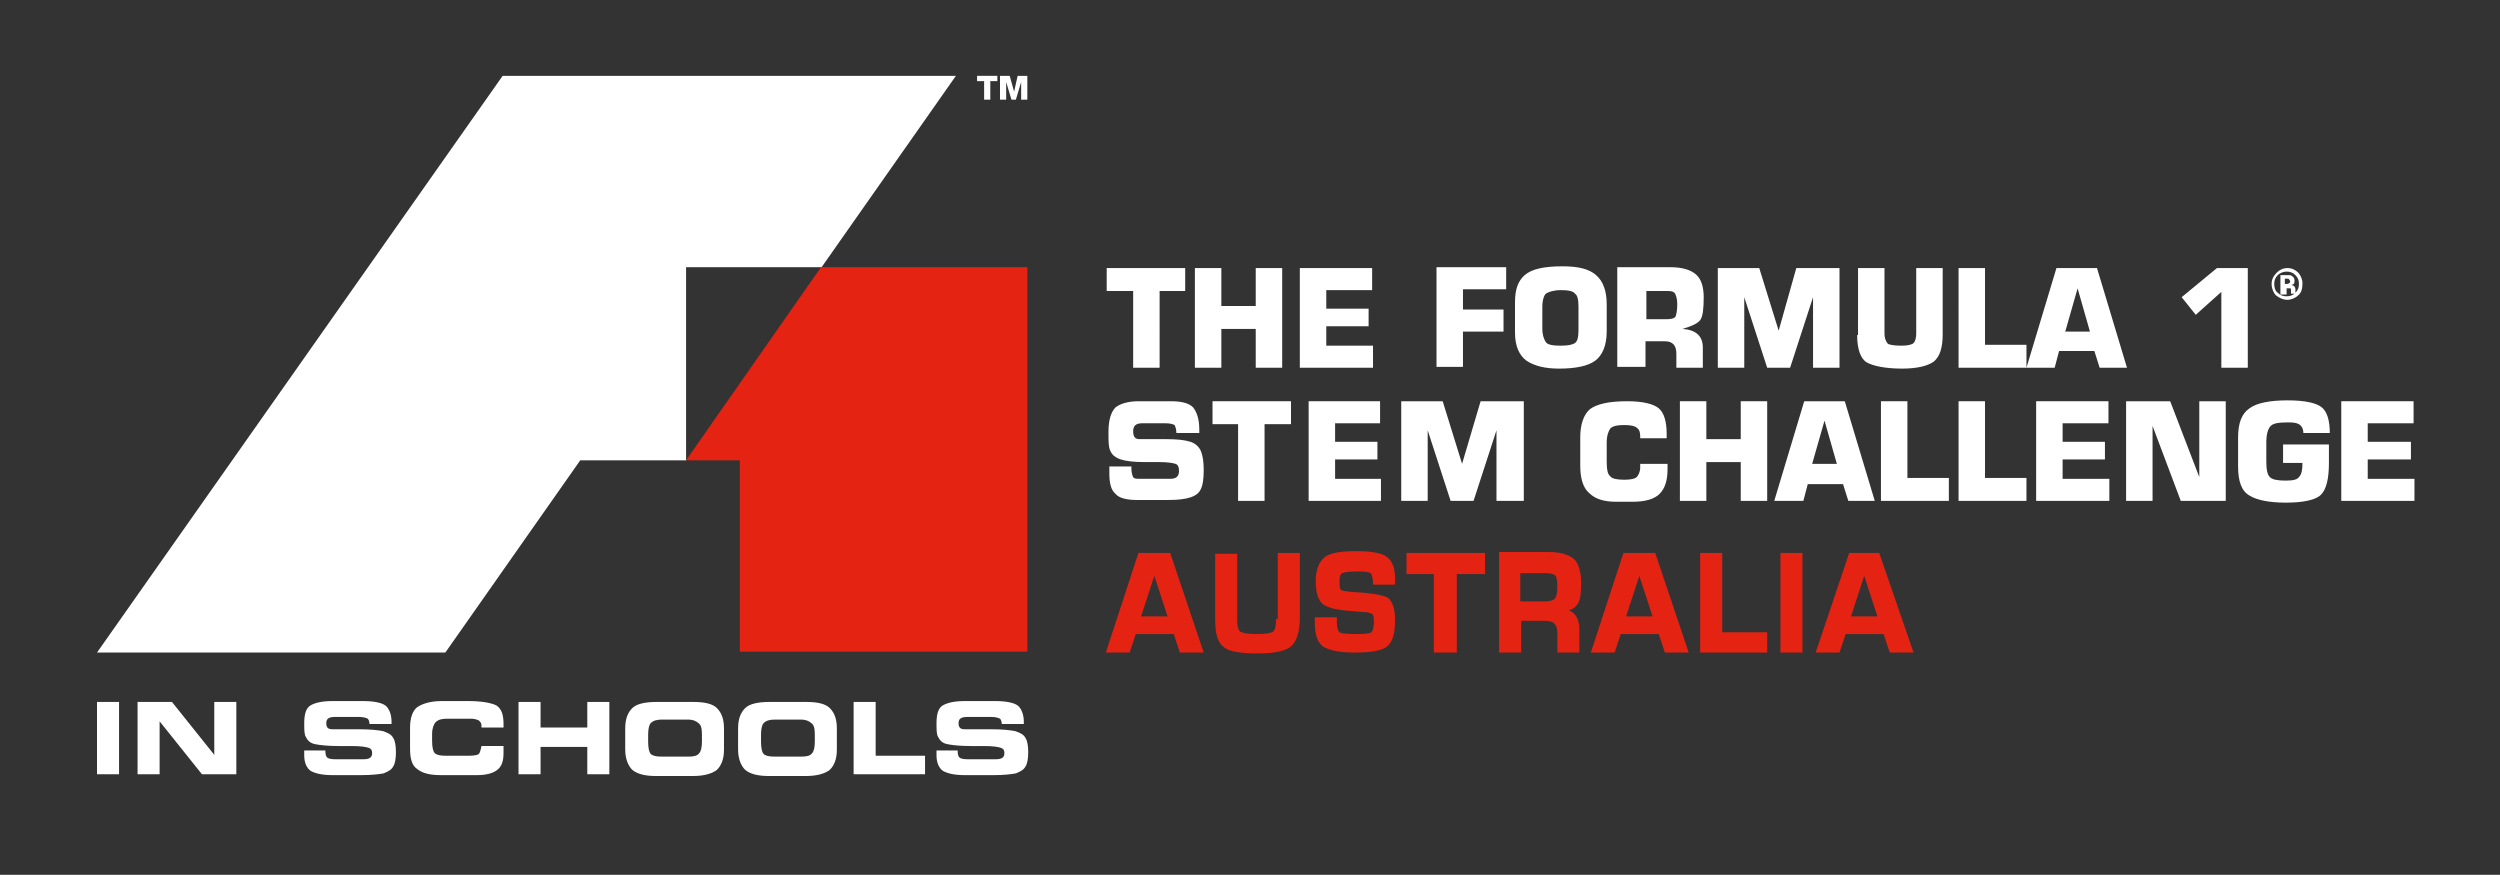 <?xml version="1.0" encoding="utf-8"?>
<!-- Generator: Adobe Illustrator 17.1.0, SVG Export Plug-In . SVG Version: 6.00 Build 0)  -->
<!DOCTYPE svg PUBLIC "-//W3C//DTD SVG 1.1//EN" "http://www.w3.org/Graphics/SVG/1.1/DTD/svg11.dtd">
<svg version="1.1" id="Layer_1" xmlns="http://www.w3.org/2000/svg" xmlns:xlink="http://www.w3.org/1999/xlink" x="0px" y="0px"
	 viewBox="0 0 283.5 99.2" enable-background="new 0 0 283.5 99.2" xml:space="preserve">
<rect x="0" y="0" width="283.5" height="99.2" fill="#333333" stroke="none"/>
<g>
	<g>
		<polygon fill="#FFFFFF" points="105.3,8.6 108.4,8.6 93.1,30.4 93.2,30.3 77.8,30.3 77.8,52.2 65.8,52.2 50.5,74 11,74 57,8.6 
			105.3,8.6 		"/>
		<polygon fill="#FFFFFF" points="11,79.6 13.5,79.6 13.5,87.8 11,87.8 11,79.6 		"/>
		<polygon fill="#FFFFFF" points="15.6,79.6 19.5,79.6 24.3,85.6 24.3,85.6 24.3,79.6 26.8,79.6 26.8,87.8 22.9,87.8 18.1,81.8 
			18.1,81.8 18.1,87.8 15.6,87.8 15.6,79.6 		"/>
		<path fill="#FFFFFF" d="M36.9,85.2c0,0.4,0.1,0.6,0.2,0.7c0.1,0.1,0.4,0.2,0.9,0.2h3.2c0.7,0,1-0.2,1-0.7c0-0.3-0.1-0.5-0.4-0.6
			c-0.3-0.1-0.9-0.2-1.9-0.2h-1.5c-1.2,0-2.1-0.1-2.6-0.2c-0.6-0.1-0.9-0.4-1.1-0.8c-0.2-0.3-0.2-0.8-0.2-1.6c0-1,0.2-1.7,0.7-2
			c0.5-0.3,1.3-0.5,2.5-0.5h3.5c1.2,0,2.1,0.2,2.5,0.5s0.7,1,0.7,1.8v0.3h-2.5c0-0.3-0.1-0.5-0.2-0.6c-0.2-0.1-0.5-0.2-1-0.2H38
			c-0.7,0-1,0.2-1,0.7s0.2,0.7,0.7,0.7c0.5,0,0.9,0,1.4,0h1.7c1.2,0,2,0.1,2.6,0.2c0.6,0.2,1,0.4,1.2,0.8c0.2,0.3,0.3,0.9,0.3,1.6
			c0,0.7-0.1,1.3-0.3,1.6c-0.2,0.4-0.6,0.6-1.1,0.8c-0.5,0.1-1.4,0.2-2.5,0.2h-3.3c-1.2,0-2-0.2-2.5-0.5c-0.4-0.3-0.7-0.9-0.7-1.7
			v-0.6H36.9L36.9,85.2z"/>
		<path fill="#FFFFFF" d="M54.6,84.6h2.5v0.8c0,0.9-0.2,1.5-0.7,1.9c-0.5,0.4-1.3,0.6-2.3,0.6h-4.1c-1.2,0-2.1-0.2-2.7-0.7
			c-0.6-0.4-0.8-1.2-0.8-2.3v-2.4c0-1.1,0.3-1.9,0.8-2.3c0.6-0.4,1.5-0.7,2.8-0.7h3c1.5,0,2.6,0.2,3.2,0.5c0.6,0.4,0.8,1.1,0.8,2.1
			l0,0.4h-2.5l0-0.2c0-0.3-0.1-0.4-0.3-0.6c-0.2-0.1-0.5-0.2-0.9-0.2h-2.7c-0.6,0-1,0.1-1.3,0.4c-0.2,0.2-0.4,0.7-0.4,1.3v0.8
			c0,0.7,0.1,1.2,0.3,1.4c0.2,0.2,0.6,0.3,1.2,0.3h2.7c0.6,0,1-0.1,1.1-0.2C54.4,85.4,54.5,85.1,54.6,84.6L54.6,84.6z"/>
		<polygon fill="#FFFFFF" points="58.8,79.6 61.3,79.6 61.3,82.5 66.6,82.5 66.6,79.6 69.1,79.6 69.1,87.8 66.6,87.8 66.6,84.7 
			61.3,84.7 61.3,87.8 58.8,87.8 58.8,79.6 		"/>
		<path fill="#FFFFFF" d="M73.5,83.3v0.8c0,0.7,0.1,1.2,0.3,1.4c0.2,0.2,0.6,0.3,1.2,0.3h3.1c0.6,0,1-0.1,1.2-0.4
			c0.2-0.2,0.3-0.7,0.3-1.3v-0.8c0-0.7-0.1-1.1-0.4-1.3c-0.2-0.2-0.6-0.4-1.2-0.4h-2.9c-0.6,0-1,0.1-1.3,0.4
			C73.6,82.2,73.5,82.7,73.5,83.3L73.5,83.3z M70.9,85v-2.4c0-1.1,0.3-1.8,0.8-2.3c0.5-0.5,1.5-0.7,2.8-0.7h4.1
			c1.3,0,2.2,0.2,2.7,0.7c0.5,0.5,0.8,1.2,0.8,2.3V85c0,1.1-0.3,1.8-0.8,2.3c-0.5,0.4-1.4,0.7-2.7,0.7h-4.2c-1.2,0-2.1-0.2-2.7-0.7
			C71.2,86.8,70.9,86,70.9,85L70.9,85z"/>
		<path fill="#FFFFFF" d="M86.3,83.3v0.8c0,0.7,0.1,1.2,0.3,1.4c0.2,0.2,0.6,0.3,1.2,0.3h3.1c0.6,0,1-0.1,1.2-0.4
			c0.2-0.2,0.3-0.7,0.3-1.3v-0.8c0-0.7-0.1-1.1-0.4-1.3c-0.2-0.2-0.6-0.4-1.2-0.4h-2.9c-0.6,0-1,0.1-1.3,0.4
			C86.4,82.2,86.3,82.7,86.3,83.3L86.3,83.3z M83.7,85v-2.4c0-1.1,0.3-1.8,0.8-2.3c0.5-0.5,1.5-0.7,2.8-0.7h4.1
			c1.3,0,2.2,0.2,2.7,0.7c0.5,0.5,0.8,1.2,0.8,2.3V85c0,1.1-0.3,1.8-0.8,2.3c-0.5,0.4-1.4,0.7-2.7,0.7h-4.2c-1.2,0-2.1-0.2-2.7-0.7
			C84,86.8,83.7,86,83.7,85L83.7,85z"/>
		<polygon fill="#FFFFFF" points="96.8,79.6 99.3,79.6 99.3,85.7 104.9,85.7 104.9,87.8 96.8,87.8 96.8,79.6 		"/>
		<path fill="#FFFFFF" d="M108.6,85.2c0,0.4,0.1,0.6,0.2,0.7c0.1,0.1,0.4,0.2,0.9,0.2h3.2c0.7,0,1-0.2,1-0.7c0-0.3-0.1-0.5-0.4-0.6
			c-0.3-0.1-0.9-0.2-1.9-0.2h-1.5c-1.2,0-2.1-0.1-2.6-0.2c-0.6-0.1-0.9-0.4-1.1-0.8c-0.2-0.3-0.2-0.8-0.2-1.6c0-1,0.2-1.7,0.7-2
			c0.5-0.3,1.3-0.5,2.5-0.5h3.5c1.2,0,2.1,0.2,2.5,0.5c0.4,0.3,0.7,1,0.7,1.8v0.3h-2.5c0-0.3-0.1-0.5-0.2-0.6
			c-0.2-0.1-0.5-0.2-1-0.2h-2.7c-0.7,0-1,0.2-1,0.7s0.2,0.7,0.7,0.7c0.5,0,0.9,0,1.4,0h1.7c1.2,0,2,0.1,2.6,0.2
			c0.6,0.2,1,0.4,1.2,0.8c0.2,0.3,0.3,0.9,0.3,1.6c0,0.7-0.1,1.3-0.3,1.6c-0.2,0.4-0.6,0.6-1.1,0.8c-0.5,0.1-1.4,0.2-2.5,0.2h-3.3
			c-1.2,0-2-0.2-2.5-0.5c-0.4-0.3-0.7-0.9-0.7-1.7v-0.6H108.6L108.6,85.2z"/>
		<polygon fill="#FFFFFF" points="113.1,9.2 112.3,9.2 112.3,11.3 111.6,11.3 111.6,9.2 110.8,9.2 110.8,8.6 113.1,8.6 113.1,9.2 		
			"/>
		<polygon fill="#FFFFFF" points="113.4,8.6 114.5,8.6 115,10.4 115,10.4 115.4,8.6 116.5,8.6 116.5,11.3 115.8,11.3 115.8,9.3 
			115.8,9.3 115.2,11.3 114.7,11.3 114.1,9.3 114.1,9.3 114.1,11.3 113.4,11.3 113.4,8.6 		"/>
		<polygon fill="#E42313" points="116.5,73.9 93.1,73.9 83.9,73.9 83.9,52.2 77.8,52.2 77.8,52.2 93.1,30.3 116.5,30.3 116.5,73.9 
					"/>
		<polygon fill="#FFFFFF" points="137.5,45.5 146.4,45.5 146.4,48.1 143.4,48.1 143.4,56.8 140.4,56.8 140.4,48.1 137.5,48.1 
			137.5,45.5 		"/>
		<polygon fill="#FFFFFF" points="148.4,56.8 148.4,45.5 156.5,45.5 156.5,48 151.4,48 151.4,50.1 156.2,50.1 156.2,52.1 
			151.4,52.1 151.4,54.3 156.6,54.3 156.6,56.8 148.4,56.8 		"/>
		<path fill="#FFFFFF" d="M186,52.6h3.1v0.6c0,1.3-0.3,2.2-0.9,2.8c-0.6,0.6-1.6,0.9-3.1,0.9h-1.8c-1.4,0-2.4-0.3-3.1-1
			c-0.7-0.6-1-1.7-1-3.1v-3.2c0-1.5,0.4-2.6,1.1-3.2c0.8-0.6,2.2-0.9,4.2-0.9c1.8,0,3,0.3,3.6,0.8c0.6,0.5,0.9,1.5,0.9,2.9v0.5H186
			v-0.2c0-0.5-0.1-0.8-0.4-1c-0.2-0.2-0.7-0.3-1.4-0.3c-0.8,0-1.3,0.1-1.6,0.4c-0.2,0.3-0.4,0.8-0.4,1.6v2.1c0,0.9,0.1,1.5,0.4,1.7
			c0.2,0.3,0.8,0.4,1.6,0.4c0.7,0,1.2-0.1,1.4-0.3c0.2-0.2,0.4-0.6,0.4-1.1V52.6L186,52.6z"/>
		<polygon fill="#FFFFFF" points="190.5,45.5 193.5,45.5 193.5,49.8 197.4,49.8 197.4,45.5 200.4,45.5 200.4,56.8 197.4,56.8 
			197.4,52.4 193.5,52.4 193.5,56.8 190.5,56.8 190.5,45.5 		"/>
		<path fill="#FFFFFF" d="M201.2,56.8l3.4-11.3h4.6l3.4,11.3h-3l-0.6-1.9h-4l-0.5,1.9H201.2L201.2,56.8z M205.5,52.6h2.8l-1.4-4.9
			L205.5,52.6L205.5,52.6z"/>
		<polygon fill="#FFFFFF" points="213.3,45.5 216.3,45.5 216.3,54.2 221,54.2 221,56.8 213.3,56.8 213.3,45.5 		"/>
		<polygon fill="#FFFFFF" points="222.1,45.5 225.1,45.5 225.1,54.2 229.8,54.2 229.8,56.8 222.1,56.8 222.1,45.5 		"/>
		<polygon fill="#FFFFFF" points="230.9,56.8 230.9,45.5 239.1,45.5 239.1,48 233.9,48 233.9,50.1 238.7,50.1 238.7,52.1 
			233.9,52.1 233.9,54.3 239.2,54.3 239.2,56.8 230.9,56.8 		"/>
		<polygon fill="#FFFFFF" points="241.1,45.5 246.1,45.5 249.4,54.1 249.4,45.5 252.4,45.5 252.4,56.8 247.3,56.8 244.1,48.3 
			244.1,56.8 241.1,56.8 241.1,45.5 		"/>
		<path fill="#FFFFFF" d="M258.9,52.5v-2.1h5.2v2.1c0,1.8-0.3,3-0.9,3.6c-0.6,0.6-2,0.9-4,0.9c-1.9,0-3.3-0.3-4.1-0.8
			c-0.9-0.5-1.3-1.6-1.3-3.3v-3.3c0-1.6,0.4-2.7,1.3-3.3c0.8-0.6,2.3-0.9,4.3-0.9c2,0,3.3,0.3,3.9,0.8c0.6,0.5,0.9,1.5,0.9,2.9h-3
			c0-0.5-0.2-0.8-0.5-1c-0.4-0.2-0.8-0.2-1.3-0.2c-1,0-1.6,0.1-1.9,0.4c-0.3,0.3-0.5,0.9-0.5,1.9v2.1c0,0.9,0.1,1.5,0.4,1.8
			c0.3,0.3,0.9,0.4,1.8,0.4c0.8,0,1.3-0.1,1.5-0.4c0.3-0.3,0.4-0.8,0.4-1.6H258.9L258.9,52.5z"/>
		<polygon fill="#FFFFFF" points="265.5,56.8 265.5,45.5 273.7,45.5 273.7,48 268.5,48 268.5,50.1 273.4,50.1 273.4,52.1 
			268.5,52.1 268.5,54.3 273.8,54.3 273.8,56.8 265.5,56.8 		"/>
		<path fill="#FFFFFF" d="M125.6,33h2.9v8.7h3V33h2.9v-2.6h-8.9V33L125.6,33z M135.5,41.7h3v-4.4h3.9v4.4h3V30.4h-3v4.3h-3.9v-4.3
			h-3V41.7L135.5,41.7z M155.7,41.7v-2.5h-5.3v-2.2h4.8V35h-4.8v-2.1h5.2v-2.5h-8.2v11.3H155.7L155.7,41.7z M165.9,41.7v-4.1h4.6
			v-2.5h-4.6v-2.3h4.9v-2.5h-7.9v11.3H165.9L165.9,41.7z M173.1,40.9c0.9,0.6,2.1,0.9,3.7,0.9c1.9,0,3.3-0.3,4.1-0.9
			c0.8-0.6,1.3-1.7,1.3-3.3v-3.1c0-1.5-0.4-2.6-1.2-3.3c-0.8-0.7-2-1-3.8-1c-2.1,0-3.5,0.3-4.3,1c-0.8,0.7-1.1,1.7-1.1,3.1v3.4
			C171.8,39.3,172.3,40.3,173.1,40.9L173.1,40.9L173.1,40.9z M175.3,33.3c0.3-0.2,0.9-0.4,1.7-0.4c0.8,0,1.4,0.1,1.6,0.4
			c0.3,0.2,0.4,0.7,0.4,1.5v2.6c0,0.8-0.1,1.3-0.4,1.5c-0.3,0.2-0.8,0.3-1.6,0.3c-0.9,0-1.5-0.1-1.7-0.4c-0.2-0.3-0.4-0.8-0.4-1.5
			l0-2.5C174.9,34,175.1,33.5,175.3,33.3L175.3,33.3L175.3,33.3z M186.6,41.7v-3h2.2c0.9,0,1.3,0.5,1.3,1.4v1.6h3v-2.3
			c0-1.3-0.8-2-2.3-2.1c1-0.3,1.7-0.6,2-1c0.3-0.4,0.4-1.3,0.4-2.6c0-1.2-0.3-2.1-0.9-2.6c-0.6-0.5-1.5-0.8-2.9-0.8h-6v11.3H186.6
			L186.6,41.7z M186.6,33h2.5c0.5,0,0.8,0.1,0.9,0.4c0.1,0.2,0.2,0.6,0.2,1.1c0,0.7-0.1,1.2-0.2,1.4c-0.1,0.2-0.5,0.3-1,0.3h-2.3V33
			L186.6,33z M194.8,41.7h3v-8l2.6,8h2.6l2.6-8v8h3V30.4h-4.9l-2,7.1l-2.2-7.1h-4.7V41.7L194.8,41.7z M210.6,38
			c0,1.6,0.4,2.7,1.1,3.1c0.7,0.4,2.1,0.7,4,0.7c1.7,0,2.9-0.3,3.6-0.8c0.7-0.6,1-1.6,1-3.1v-7.5h-3v7.4c0,0.5-0.1,0.9-0.3,1.1
			c-0.2,0.2-0.7,0.3-1.4,0.3c-0.8,0-1.3-0.1-1.5-0.2c-0.2-0.2-0.4-0.6-0.4-1.2v-7.4h-3V38L210.6,38z M222.1,41.7h7.7v-2.6h-4.7v-8.7
			h-3V41.7L222.1,41.7z M233,41.7l0.5-1.9h4l0.6,1.9h3.1l-3.4-11.3h-4.6l-3.4,11.3H233L233,41.7z M235.6,32.7l1.4,4.9h-2.8
			L235.6,32.7L235.6,32.7z M249,35.7l2.9-2.6v8.6h3V30.4h-3.5l-4,3.3L249,35.7L249,35.7z"/>
		<path fill="#FFFFFF" d="M260.6,33.5c-0.3,0.3-0.8,0.5-1.2,0.5c-0.5,0-0.9-0.2-1.3-0.5c-0.3-0.3-0.5-0.8-0.5-1.3
			c0-0.5,0.2-0.9,0.6-1.3c0.3-0.3,0.7-0.5,1.2-0.5c0.5,0,0.9,0.2,1.2,0.5c0.3,0.3,0.5,0.8,0.5,1.2C261.1,32.7,261,33.2,260.6,33.5
			L260.6,33.5z M258.3,31.2c-0.3,0.3-0.4,0.6-0.4,1c0,0.4,0.1,0.8,0.4,1c0.3,0.3,0.6,0.4,1,0.4c0.4,0,0.7-0.1,1-0.4
			c0.3-0.3,0.4-0.6,0.4-1c0-0.4-0.1-0.7-0.4-1c-0.3-0.3-0.6-0.4-1-0.4C259,30.8,258.6,30.9,258.3,31.2L258.3,31.2z M258.6,33.2v-2
			c0.1,0,0.3,0,0.5,0c0.2,0,0.4,0,0.4,0c0.2,0,0.3,0,0.4,0.1c0.2,0.1,0.3,0.3,0.3,0.5c0,0.2,0,0.3-0.1,0.4c-0.1,0.1-0.2,0.1-0.3,0.1
			c0.1,0,0.2,0.1,0.3,0.1c0.1,0.1,0.2,0.2,0.2,0.4V33c0,0,0,0,0,0.1c0,0,0,0,0,0.1l0,0.1h-0.5c0-0.1,0-0.2,0-0.3c0-0.1,0-0.2,0-0.2
			c0-0.1-0.1-0.1-0.1-0.1c0,0-0.1,0-0.2,0l-0.1,0h-0.1v0.7H258.6L258.6,33.2z M259.5,31.6c-0.1,0-0.2,0-0.3,0h-0.1v0.6h0.2
			c0.1,0,0.2,0,0.3-0.1c0.1,0,0.1-0.1,0.1-0.2C259.7,31.8,259.6,31.7,259.5,31.6L259.5,31.6z"/>
	</g>
	<polygon fill="#FFFFFF" points="158.9,56.8 161.9,56.8 161.9,48.8 164.5,56.8 167.1,56.8 169.7,48.8 169.7,56.8 172.8,56.8 
		172.8,45.5 167.9,45.5 165.8,52.6 163.6,45.5 158.9,45.5 158.9,56.8 	"/>
	<path fill="#FFFFFF" d="M128.3,53.1c0,0.5,0.1,0.8,0.2,1c0.1,0.2,0.4,0.2,0.9,0.2h3.3c0.7,0,1-0.3,1-0.9c0-0.4-0.1-0.7-0.4-0.8
		c-0.3-0.1-0.9-0.2-1.9-0.2h-1.6c-1.2,0-2.1-0.1-2.7-0.3c-0.6-0.2-1-0.5-1.2-1c-0.2-0.4-0.2-1.1-0.2-2.1c0-1.4,0.3-2.3,0.8-2.8
		c0.5-0.4,1.4-0.7,2.6-0.7h3.6c1.3,0,2.1,0.2,2.6,0.7c0.4,0.5,0.7,1.3,0.7,2.5v0.4h-2.6c0-0.4-0.1-0.7-0.2-0.9
		c-0.2-0.1-0.5-0.2-1-0.2h-2.7c-0.7,0-1,0.3-1,0.9s0.2,0.9,0.7,0.9c0.5,0,1,0,1.4,0h1.7c1.2,0,2.1,0.1,2.7,0.3
		c0.6,0.2,1,0.6,1.2,1.1c0.2,0.5,0.3,1.2,0.3,2.1c0,1-0.1,1.7-0.3,2.1c-0.2,0.5-0.6,0.8-1.2,1c-0.6,0.2-1.4,0.3-2.6,0.3H129
		c-1.2,0-2.1-0.2-2.5-0.7c-0.5-0.4-0.7-1.2-0.7-2.3v-0.8H128.3L128.3,53.1z"/>
	<g>
		<path fill="#E42313" d="M129.1,62.7L125.4,74h2.7l0.7-2.1h4.3l0.7,2.1h2.7l-3.8-11.3H129.1z M132.4,69.9h-3l1.5-4.6L132.4,69.9z"
			/>
		<path fill="#E42313" d="M144.7,70.2c0,1-0.2,1.3-0.3,1.4c-0.1,0.1-0.5,0.3-1.9,0.3c-1.3,0-1.7-0.2-1.9-0.3
			c-0.1-0.1-0.3-0.4-0.3-1.3v-7.5h-2.5v7.5c0,1.6,0.3,2.6,1,3.1c0.6,0.5,1.9,0.7,3.9,0.7c1.9,0,3.1-0.3,3.7-0.8c0.6-0.5,1-1.6,1-3.2
			v-7.4h-2.5V70.2z"/>
		<path fill="#E42313" d="M154.4,67.2c-1.8-0.1-2.2-0.2-2.3-0.3c-0.1,0-0.2-0.2-0.2-1c0-0.5,0.1-0.8,0.3-0.9
			c0.2-0.1,0.6-0.2,1.8-0.2c1,0,1.3,0.1,1.4,0.2c0.1,0,0.2,0.2,0.3,0.9c0,0.1,0,0.1,0,0.2l0,0.2h2.5v-0.7c0-1.2-0.3-2-1-2.5
			c-0.6-0.4-1.7-0.6-3.4-0.6c-1.8,0-3,0.2-3.6,0.7c-0.6,0.5-1,1.4-1,2.7c0,1.3,0.3,2.2,0.8,2.6c0.5,0.4,1.6,0.7,3.4,0.8l1.1,0.1
			c0.8,0,1,0.2,1.1,0.2c0.1,0.1,0.2,0.3,0.2,0.9c0,0.8-0.2,1.1-0.3,1.2c-0.1,0.1-0.5,0.2-1.6,0.2c-1.5,0-1.9-0.1-2-0.2
			c-0.1-0.1-0.3-0.3-0.3-1.2l0-0.5h-2.5l0,0.6c0,1.4,0.3,2.2,0.9,2.7c0.6,0.4,1.8,0.7,3.5,0.7c2,0,3.2-0.2,3.8-0.7
			c0.6-0.5,0.9-1.4,0.9-3c0-1.3-0.3-2.1-0.8-2.5C157.1,67.6,156,67.3,154.4,67.2z"/>
		<polygon fill="#E42313" points="159.5,65.1 162.6,65.1 162.6,74 165.2,74 165.2,65.1 168.4,65.1 168.4,62.7 159.5,62.7 		"/>
		<path fill="#E42313" d="M178.9,68.5c0.3-0.4,0.4-1.2,0.4-2.4c0-1.3-0.3-2.2-0.8-2.7c-0.6-0.5-1.5-0.8-2.9-0.8H170V74h2.5v-3.6h2.7
			c1,0,1.4,0.4,1.4,1.4V74h2.5v-2.6c0-1.3-0.5-1.9-1.2-2.2C178.4,69.1,178.7,68.8,178.9,68.5z M172.5,65h2.8c0.8,0,1,0.2,1.1,0.3
			c0.1,0.1,0.2,0.4,0.2,1.3c0,0.9-0.2,1.2-0.3,1.3c-0.1,0.1-0.4,0.3-1.2,0.3h-2.7V65z"/>
		<path fill="#E42313" d="M184.1,62.7L180.4,74h2.7l0.7-2.1h4.3l0.7,2.1h2.7l-3.8-11.3H184.1z M187.4,69.9h-3l1.5-4.6L187.4,69.9z"
			/>
		<polygon fill="#E42313" points="195.3,62.7 192.8,62.7 192.8,74 200.4,74 200.4,71.7 195.3,71.7 		"/>
		<rect x="201.9" y="62.7" fill="#E42313" width="2.5" height="11.3"/>
		<path fill="#E42313" d="M213.1,62.7h-3.4L205.9,74h2.7l0.7-2.1h4.3l0.7,2.1h2.7L213.1,62.7z M212.9,69.9h-3l1.5-4.6L212.9,69.9z"
			/>
	</g>
</g>
</svg>
